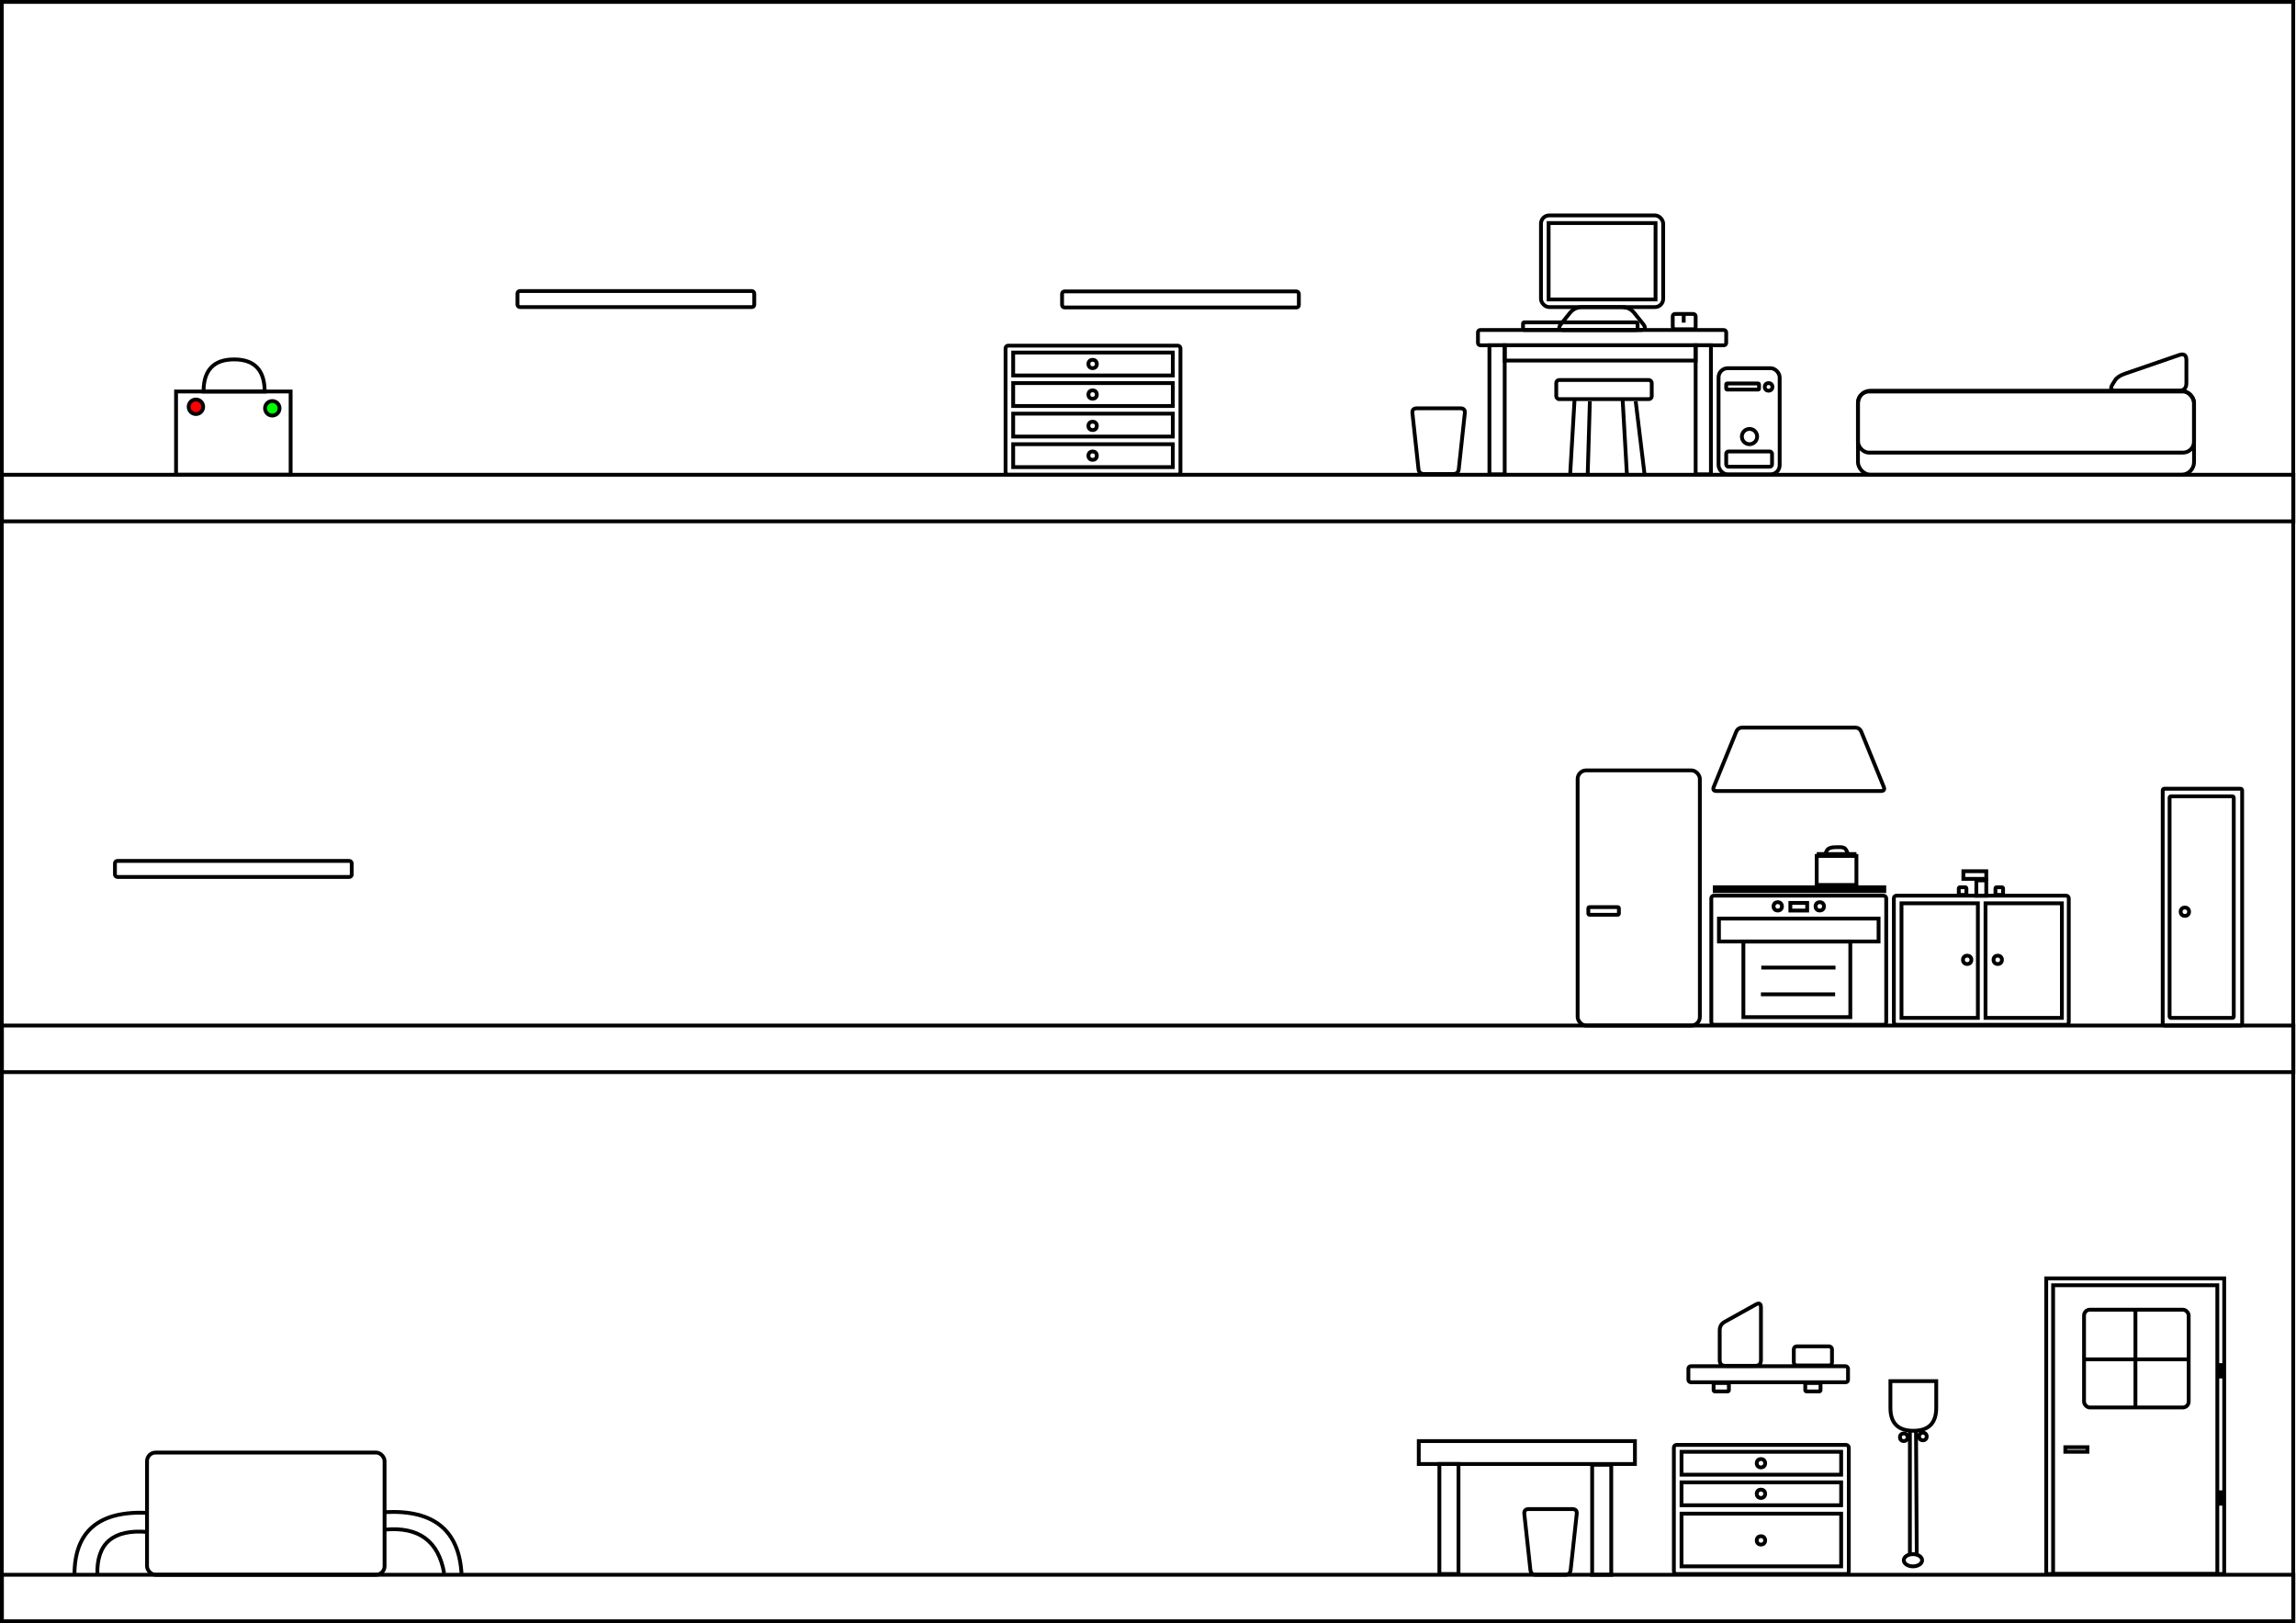 <!DOCTYPE svg PUBLIC "-//W3C//DTD SVG 1.1//EN" "http://www.w3.org/Graphics/SVG/1.1/DTD/svg11.dtd">
<svg xmlns="http://www.w3.org/2000/svg" xmlns:xlink="http://www.w3.org/1999/xlink" width="3006px" height="2125px" version="1.1"><defs/><g transform="translate(0.5,0.5)"><rect x="1.86" y="2" width="3000" height="2120" fill="none" stroke="#000000" stroke-width="5" pointer-events="none"/><rect x="2017" y="281.5" width="160" height="120" rx="10.8" ry="10.8" fill="none" stroke="#000000" stroke-width="5" pointer-events="none"/><rect x="2027" y="291.5" width="140" height="100" fill="none" stroke="#000000" stroke-width="5" pointer-events="none"/><path d="M 2097 431.5 L 2047 431.5 Q 2037 431.5 2043.25 423.69 L 2054.75 409.31 Q 2061 401.5 2071 401.5 L 2123 401.5 Q 2133 401.5 2139.25 409.31 L 2150.75 423.69 Q 2157 431.5 2147 431.5 Z" fill="none" stroke="#000000" stroke-width="5" stroke-miterlimit="10" pointer-events="none"/><path d="M 2126.71 401.86 Q 2126.71 401.86 2126.71 401.86" fill="none" stroke="#000000" stroke-opacity="0.5" stroke-width="5" stroke-miterlimit="10" pointer-events="none"/><ellipse cx="2127" cy="402" rx="0.5" ry="0.5" fill-opacity="0.5" fill="#000000" stroke="#000000" stroke-opacity="0.5" stroke-width="5" pointer-events="none"/><path d="M 2126.71 401.86 L 2126.71 401.86 L 2126.71 401.86 L 2126.71 401.86 Z" fill-opacity="0.5" fill="#000000" stroke="#000000" stroke-opacity="0.5" stroke-width="5" stroke-miterlimit="10" pointer-events="none"/><rect x="2189.5" y="410.5" width="30" height="20" rx="3" ry="3" fill="none" stroke="#000000" stroke-width="5" pointer-events="none"/><rect x="1934.5" y="431.5" width="325" height="20" rx="3" ry="3" fill="none" stroke="#000000" stroke-width="5" pointer-events="none"/><rect x="1969.5" y="451.5" width="250" height="20" fill="none" stroke="#000000" stroke-width="5" pointer-events="none"/><rect x="1949.5" y="451.5" width="20" height="169" fill="none" stroke="#000000" stroke-width="5" pointer-events="none"/><rect x="2219.5" y="451.5" width="20" height="169" fill="none" stroke="#000000" stroke-width="5" pointer-events="none"/><rect x="2249.5" y="481.5" width="80" height="139" rx="12" ry="12" fill="none" stroke="#000000" stroke-width="5" pointer-events="none"/><ellipse cx="2315" cy="506" rx="5" ry="5" fill="none" stroke="#000000" stroke-width="5" pointer-events="none"/><rect x="2259.5" y="501.5" width="43" height="8" rx="1.2" ry="1.2" fill="none" stroke="#000000" stroke-width="5" pointer-events="none"/><ellipse cx="2290" cy="571" rx="10" ry="10" fill="none" stroke="#000000" stroke-width="5" pointer-events="none"/><rect x="2259.5" y="590.5" width="60" height="20" rx="3" ry="3" fill="none" stroke="#000000" stroke-width="5" pointer-events="none"/><rect x="2" y="621" width="3000" height="61" fill="none" stroke="#000000" stroke-width="5" pointer-events="none"/><path d="M 2203.86 421.86 L 2203.86 410.43" fill="none" stroke="#000000" stroke-width="5" stroke-miterlimit="10" pointer-events="none"/><rect x="230" y="512" width="150" height="109" fill="none" stroke="#000000" stroke-width="5" pointer-events="none"/><rect x="2" y="1342" width="3000" height="61" fill="none" stroke="#000000" stroke-width="5" pointer-events="none"/><rect x="2" y="2061" width="3000" height="61" fill="none" stroke="#000000" stroke-width="5" pointer-events="none"/><path d="M 285 451 Q 327 451 327 491 Q 327 531 285 531 Z" fill="none" stroke="#000000" stroke-width="5" stroke-miterlimit="10" transform="rotate(-90,306,491)" pointer-events="none"/><rect x="1316" y="452" width="229" height="169" rx="3.38" ry="3.38" fill="none" stroke="#000000" stroke-width="5" pointer-events="none"/><rect x="1326" y="461" width="209" height="30" fill="none" stroke="#000000" stroke-width="5" pointer-events="none"/><rect x="1326" y="501" width="209" height="30" fill="none" stroke="#000000" stroke-width="5" pointer-events="none"/><rect x="1326" y="541" width="209" height="30" fill="none" stroke="#000000" stroke-width="5" pointer-events="none"/><ellipse cx="1430" cy="476" rx="5.5" ry="5.5" fill="none" stroke="#000000" stroke-width="5" pointer-events="none"/><ellipse cx="1430" cy="516" rx="5.5" ry="5.5" fill="none" stroke="#000000" stroke-width="5" pointer-events="none"/><ellipse cx="1430" cy="557" rx="5.5" ry="5.5" fill="none" stroke="#000000" stroke-width="5" pointer-events="none"/><rect x="1326" y="581" width="209" height="30" fill="none" stroke="#000000" stroke-width="5" pointer-events="none"/><ellipse cx="1430" cy="596" rx="5.5" ry="5.5" fill="none" stroke="#000000" stroke-width="5" pointer-events="none"/><rect x="2065" y="1008" width="160" height="334" rx="11.2" ry="11.2" fill="none" stroke="#000000" stroke-width="5" pointer-events="none"/><rect x="2079" y="1187" width="40" height="10" rx="1.5" ry="1.5" fill="none" stroke="#000000" stroke-width="5" pointer-events="none"/><rect x="2240" y="1172" width="229" height="169" rx="3.38" ry="3.38" fill="none" stroke="#000000" stroke-width="5" pointer-events="none"/><rect x="2250" y="1202" width="209" height="30" fill="none" stroke="#000000" stroke-width="5" pointer-events="none"/><rect x="2479" y="1172" width="229" height="169" rx="3.38" ry="3.38" fill="none" stroke="#000000" stroke-width="5" pointer-events="none"/><rect x="2489" y="1182" width="100" height="150" fill="none" stroke="#000000" stroke-width="5" pointer-events="none"/><rect x="2599" y="1182" width="100" height="150" fill="none" stroke="#000000" stroke-width="5" pointer-events="none"/><ellipse cx="2575" cy="1256" rx="5.5" ry="5.5" fill="none" stroke="#000000" stroke-width="5" pointer-events="none"/><ellipse cx="2615" cy="1256" rx="5.5" ry="5.5" fill="none" stroke="#000000" stroke-width="5" pointer-events="none"/><rect x="2587" y="1152" width="13" height="20" fill="none" stroke="#000000" stroke-width="5" pointer-events="none"/><rect x="2570" y="1140" width="30" height="10" fill="none" stroke="#000000" stroke-width="5" pointer-events="none"/><rect x="2612" y="1161" width="10" height="10" rx="1.5" ry="1.5" fill="none" stroke="#000000" stroke-width="5" pointer-events="none"/><rect x="2564" y="1161" width="10" height="10" rx="1.5" ry="1.5" fill="none" stroke="#000000" stroke-width="5" pointer-events="none"/><rect x="2831" y="1032" width="104" height="310" rx="2.08" ry="2.08" fill="none" stroke="#000000" stroke-width="5" pointer-events="none"/><rect x="2840" y="1042" width="84" height="290" rx="1.68" ry="1.68" fill="none" stroke="#000000" stroke-width="5" pointer-events="none"/><ellipse cx="2860" cy="1193" rx="5.5" ry="5.5" fill="none" stroke="#000000" stroke-width="5" pointer-events="none"/><path d="M 1883 620 L 1854.5 620 Q 1848 620 1848.7 613.54 L 1856.63 540.46 Q 1857.33 534 1863.83 534 L 1902.17 534 Q 1908.67 534 1909.37 540.46 L 1917.3 613.54 Q 1918 620 1911.5 620 Z" fill="none" stroke="#000000" stroke-width="5" stroke-miterlimit="10" transform="rotate(180,1883,577)" pointer-events="none"/><rect x="2432" y="511" width="440" height="110" rx="16.5" ry="16.5" fill="none" stroke="#000000" stroke-width="5" pointer-events="none"/><path d="M 2800 511 L 2770 511 Q 2760 511 2765.34 502.55 L 2768.67 497.27 Q 2772 492 2781.45 488.74 L 2852.55 464.26 Q 2862 461 2862 471 L 2862 501 Q 2862 511 2852 511 L 2800 511" fill="none" stroke="#000000" stroke-width="5" stroke-miterlimit="10" pointer-events="none"/><rect x="2432" y="512" width="440" height="80" rx="14.4" ry="14.4" fill="none" stroke="#000000" stroke-width="5" pointer-events="none"/><rect x="2037" y="497" width="125" height="25" rx="3.75" ry="3.75" fill="none" stroke="#000000" stroke-width="5" pointer-events="none"/><path d="M 2055.29 619 L 2061 521.86" fill="none" stroke="#000000" stroke-width="5" stroke-miterlimit="10" pointer-events="none"/><path d="M 2078.14 621.86 L 2081 524.71" fill="none" stroke="#000000" stroke-width="5" stroke-miterlimit="10" pointer-events="none"/><path d="M 2152.43 619 L 2141 524.71" fill="none" stroke="#000000" stroke-width="5" stroke-miterlimit="10" pointer-events="none"/><path d="M 2129.57 621.86 L 2123.86 521.86" fill="none" stroke="#000000" stroke-width="5" stroke-miterlimit="10" pointer-events="none"/><rect x="1857" y="1886" width="283" height="30" fill="none" stroke="#000000" stroke-width="5" pointer-events="none"/><rect x="1884" y="1916" width="25" height="144" fill="none" stroke="#000000" stroke-width="5" pointer-events="none"/><rect x="2191" y="1891" width="229" height="169" rx="3.38" ry="3.38" fill="none" stroke="#000000" stroke-width="5" pointer-events="none"/><rect x="2201" y="1900" width="209" height="30" fill="none" stroke="#000000" stroke-width="5" pointer-events="none"/><rect x="2201" y="1940" width="209" height="30" fill="none" stroke="#000000" stroke-width="5" pointer-events="none"/><ellipse cx="2305" cy="1915" rx="5.5" ry="5.5" fill="none" stroke="#000000" stroke-width="5" pointer-events="none"/><ellipse cx="2305" cy="1955" rx="5.5" ry="5.5" fill="none" stroke="#000000" stroke-width="5" pointer-events="none"/><rect x="2201" y="1981" width="209" height="69" fill="none" stroke="#000000" stroke-width="5" pointer-events="none"/><ellipse cx="2305" cy="2016" rx="5.5" ry="5.5" fill="none" stroke="#000000" stroke-width="5" pointer-events="none"/><rect x="2084" y="1917" width="25" height="144" fill="none" stroke="#000000" stroke-width="5" pointer-events="none"/><path d="M 2500 2034 L 2500 1873" fill="none" stroke="#000000" stroke-width="5" stroke-miterlimit="10" pointer-events="none"/><path d="M 2509 2033 L 2508 1872" fill="none" stroke="#000000" stroke-width="5" stroke-miterlimit="10" pointer-events="none"/><rect x="2210" y="1788" width="209" height="21" rx="3.15" ry="3.15" fill="none" stroke="#000000" stroke-width="5" pointer-events="none"/><path d="M 2354.5 1035 L 2247 1035 Q 2241 1035 2243.27 1029.44 L 2272.58 957.56 Q 2274.84 952 2280.84 952 L 2428.16 952 Q 2434.16 952 2436.42 957.56 L 2465.73 1029.44 Q 2468 1035 2462 1035 Z" fill="none" stroke="#000000" stroke-width="5" stroke-miterlimit="10" pointer-events="none"/><rect x="2244.5" y="1161" width="222" height="5" fill="none" stroke="#000000" stroke-width="5" pointer-events="none"/><rect x="2378" y="1120" width="52" height="38" fill="none" stroke="#000000" stroke-width="5" pointer-events="none"/><rect x="2282" y="1232" width="140" height="99" fill="none" stroke="#000000" stroke-width="5" pointer-events="none"/><rect x="2343.5" y="1181.5" width="22" height="10" fill="none" stroke="#000000" stroke-width="5" pointer-events="none"/><ellipse cx="2327" cy="1186" rx="5.5" ry="5.5" fill="none" stroke="#000000" stroke-width="5" pointer-events="none"/><ellipse cx="2382" cy="1186" rx="5.5" ry="5.5" fill="none" stroke="#000000" stroke-width="5" pointer-events="none"/><path d="M 2305.45 1266.14 L 2402.6 1266.14" fill="none" stroke="#000000" stroke-width="5" stroke-miterlimit="10" pointer-events="none"/><path d="M 2304.95 1301.14 L 2402.1 1301.14" fill="none" stroke="#000000" stroke-width="5" stroke-miterlimit="10" pointer-events="none"/><rect x="2243" y="1810" width="20" height="11" rx="1.65" ry="1.65" fill="none" stroke="#000000" stroke-width="5" pointer-events="none"/><rect x="2363" y="1810" width="20" height="11" rx="1.65" ry="1.65" fill="none" stroke="#000000" stroke-width="5" pointer-events="none"/><path d="M 2278 1787.5 L 2258.5 1787.5 Q 2251 1787.5 2251 1780 L 2251 1741 Q 2251 1733.5 2257.56 1729.86 L 2298.44 1707.14 Q 2305 1703.5 2305 1711 L 2305 1780 Q 2305 1787.5 2297.5 1787.5 Z" fill="none" stroke="#000000" stroke-width="5" stroke-miterlimit="10" pointer-events="none"/><rect x="2348" y="1762" width="50" height="25" rx="3.75" ry="3.75" fill="none" stroke="#000000" stroke-width="5" pointer-events="none"/><ellipse cx="2504" cy="2042" rx="12" ry="8" fill="none" stroke="#000000" stroke-width="5" pointer-events="none"/><path d="M 2472 1810 L 2507 1810 Q 2537 1810 2537 1840 Q 2537 1870 2507 1870 L 2472 1870 Z" fill="none" stroke="#000000" stroke-width="5" stroke-miterlimit="10" transform="rotate(90,2504.5,1840)" pointer-events="none"/><ellipse cx="2492" cy="1881" rx="5" ry="5" fill="none" stroke="#000000" stroke-width="5" pointer-events="none"/><ellipse cx="2517" cy="1880" rx="5" ry="5" fill="none" stroke="#000000" stroke-width="5" pointer-events="none"/><rect x="192" y="1901" width="311" height="160" rx="11.2" ry="11.2" fill="none" stroke="#000000" stroke-width="5" pointer-events="none"/><rect x="2678.5" y="1673" width="233" height="387" fill="none" stroke="#000000" stroke-width="5" pointer-events="none"/><rect x="2687.5" y="1682" width="215" height="378" fill="none" stroke="#000000" stroke-width="5" pointer-events="none"/><rect x="2703.5" y="1894" width="29" height="6" fill="none" stroke="#000000" stroke-width="5" pointer-events="none"/><path d="M 2907 1804 L 2907 1784" fill="none" stroke="#000000" stroke-width="5" stroke-miterlimit="10" pointer-events="none"/><path d="M 2907 1970.5 L 2907 1950.5" fill="none" stroke="#000000" stroke-width="5" stroke-miterlimit="10" pointer-events="none"/><rect x="2728" y="1714" width="137" height="128" rx="7.68" ry="7.68" fill="none" stroke="#000000" stroke-width="5" pointer-events="none"/><path d="M 2795.29 1841.86 L 2795.29 1713.29" fill="none" stroke="#000000" stroke-width="5" stroke-miterlimit="10" pointer-events="none"/><path d="M 2863.86 1779 L 2726.71 1779" fill="none" stroke="#000000" stroke-width="5" stroke-miterlimit="10" pointer-events="none"/><rect x="677" y="380.5" width="310" height="21" rx="3.15" ry="3.15" fill="none" stroke="#000000" stroke-width="5" pointer-events="none"/><rect x="1390" y="381" width="310" height="21" rx="3.15" ry="3.15" fill="none" stroke="#000000" stroke-width="5" pointer-events="none"/><rect x="150" y="1126.5" width="310" height="21" rx="3.15" ry="3.15" fill="none" stroke="#000000" stroke-width="5" pointer-events="none"/><path d="M 2389 1117.5 L 2391.25 1113 Q 2393.5 1108.5 2403.5 1108.5 L 2409.25 1108.5 Q 2415 1108.5 2417 1113 L 2419 1117.5" fill="none" stroke="#000000" stroke-width="5" stroke-miterlimit="10" pointer-events="none"/><path d="M 2378 1117.5 L 2430 1117.5" fill="none" stroke="#000000" stroke-width="5" stroke-miterlimit="10" pointer-events="none"/><path d="M 2029.5 2061 L 2001 2061 Q 1994.5 2061 1995.2 2054.54 L 2003.13 1981.46 Q 2003.83 1975 2010.33 1975 L 2048.67 1975 Q 2055.17 1975 2055.87 1981.46 L 2063.8 2054.54 Q 2064.5 2061 2058 2061 Z" fill="none" stroke="#000000" stroke-width="5" stroke-miterlimit="10" transform="rotate(180,2029.5,2018)" pointer-events="none"/><path d="M 97 2061 Q 97 1975 194 1980" fill="none" stroke="#000000" stroke-width="5" stroke-miterlimit="10" pointer-events="none"/><path d="M 127 2061 Q 125 1999 193 2005" fill="none" stroke="#000000" stroke-width="5" stroke-miterlimit="10" pointer-events="none"/><path d="M 581 2059 Q 570 1996 503.86 2001.86" fill="none" stroke="#000000" stroke-width="5" stroke-miterlimit="10" pointer-events="none"/><path d="M 603.86 2061.86 Q 600 1974 503.86 1979" fill="none" stroke="#000000" stroke-width="5" stroke-miterlimit="10" pointer-events="none"/><rect x="1993.5" y="421.5" width="150" height="10" rx="1.5" ry="1.5" fill="none" stroke="#000000" stroke-width="5" pointer-events="none"/><ellipse cx="256" cy="532" rx="9.5" ry="9.5" fill="#ff0000" stroke="#000000" stroke-width="5" pointer-events="none"/><ellipse cx="356" cy="534" rx="9.5" ry="9.5" fill="#00ff00" stroke="#000000" stroke-width="5" pointer-events="none"/></g></svg>